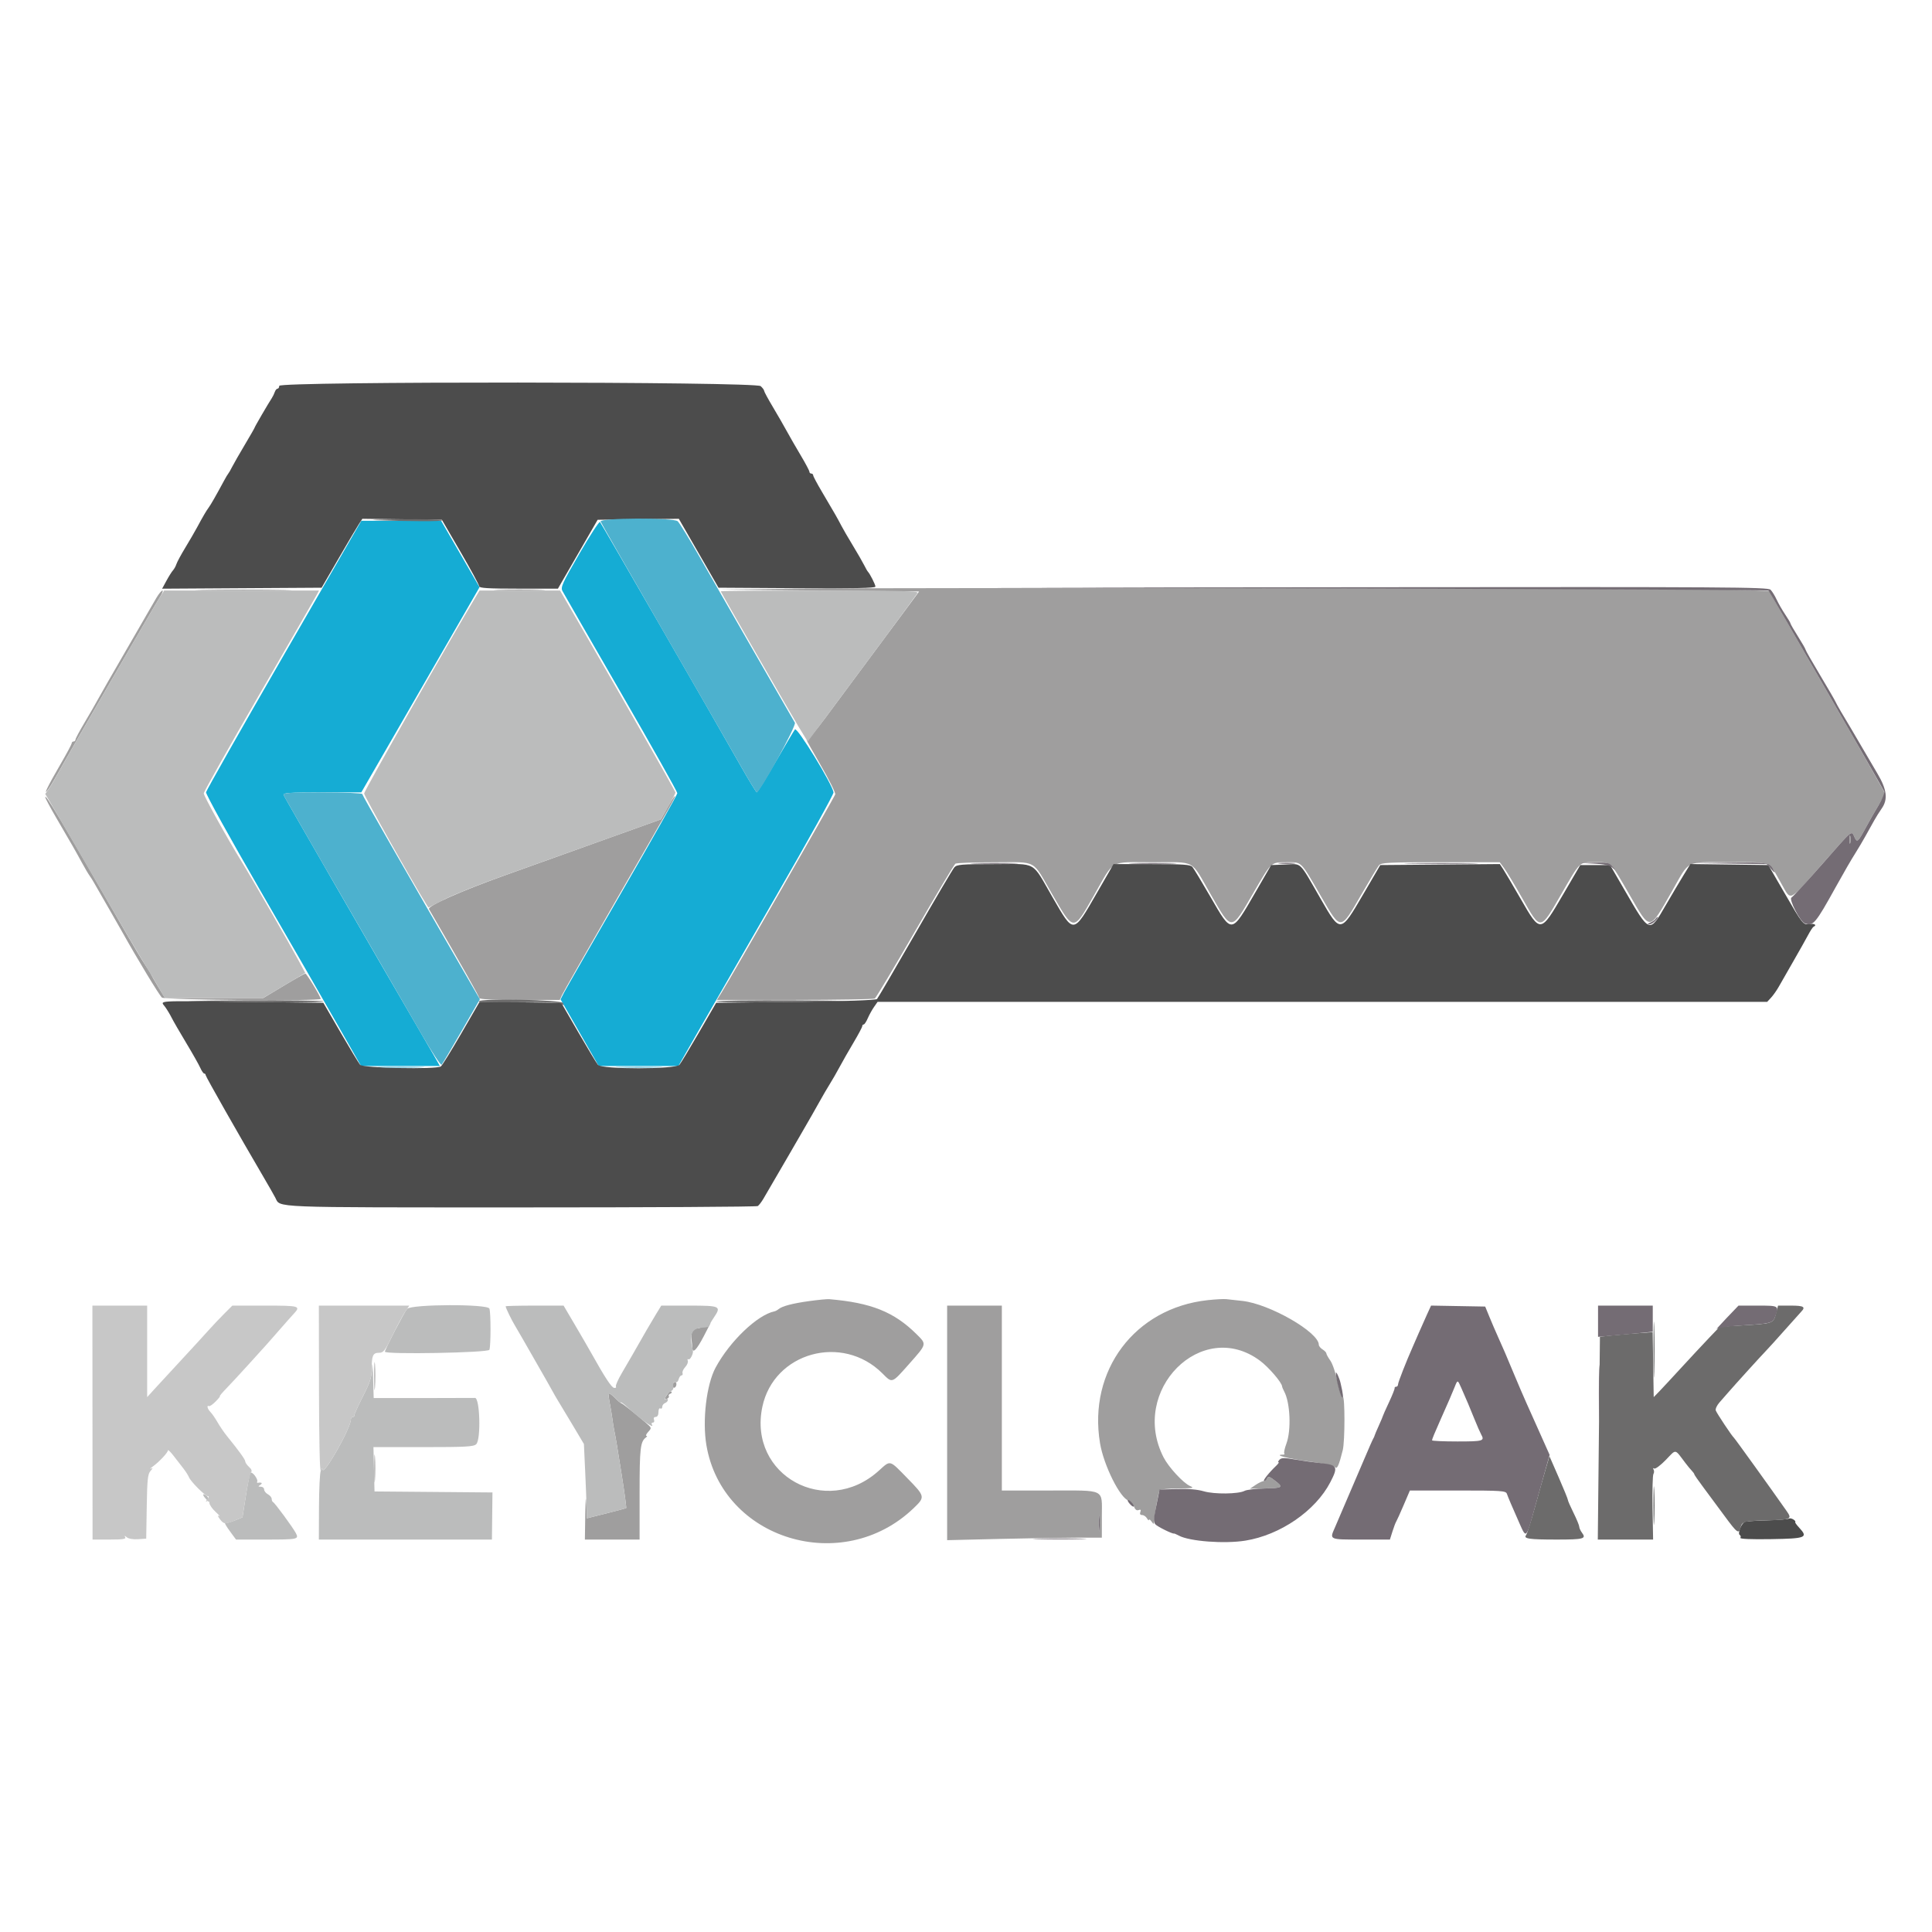 <svg id="svg" version="1.1" xmlns="http://www.w3.org/2000/svg" xmlns:xlink="http://www.w3.org/1999/xlink" width="400" height="400" viewBox="0, 0, 400,400"><g id="svgg"><path id="path0" d="M165.234 121.872 L 148.633 122.064 169.464 122.263 L 190.295 122.461 184.931 129.688 C 181.982 133.662,178.394 138.496,176.958 140.430 C 175.523 142.363,172.758 146.090,170.814 148.712 C 168.870 151.333,167.156 153.354,167.005 153.204 C 166.854 153.053,168.158 155.391,169.902 158.398 C 171.647 161.406,173.007 164.135,172.925 164.463 C 172.788 165.009,151.447 202.211,149.345 205.566 L 148.428 207.031 164.546 207.025 C 173.411 207.022,180.871 206.888,181.124 206.727 C 181.377 206.566,185.135 200.284,189.474 192.768 C 193.814 185.251,197.562 178.972,197.803 178.815 C 198.045 178.657,201.670 178.528,205.859 178.528 C 214.929 178.528,213.587 177.794,217.800 185.059 C 222.386 192.967,222.167 192.960,226.508 185.353 C 230.831 177.780,229.530 178.515,238.602 178.522 C 247.765 178.529,246.424 177.797,250.608 185.078 C 255.097 192.889,254.836 192.891,259.408 185.019 C 263.299 178.321,263.073 178.529,266.443 178.522 C 269.563 178.514,269.223 178.176,273.438 185.470 C 277.658 192.773,277.478 192.777,281.797 185.299 C 283.550 182.263,285.221 179.494,285.509 179.147 C 285.971 178.590,287.479 178.516,298.270 178.516 L 310.507 178.516 311.444 179.785 C 311.960 180.483,313.652 183.296,315.205 186.035 C 318.984 192.704,318.861 192.713,323.059 185.449 C 327.289 178.129,326.886 178.516,330.273 178.516 C 333.661 178.516,333.258 178.129,337.488 185.449 C 341.738 192.803,341.413 192.834,346.106 184.621 C 349.963 177.869,348.706 178.516,357.975 178.516 C 367.058 178.516,366.044 178.104,368.783 182.905 C 370.903 186.619,370.164 186.959,377.113 179.072 C 383.746 171.542,383.308 171.913,383.936 173.291 C 384.496 174.522,384.649 174.394,386.329 171.289 C 387.027 170.000,388.191 167.956,388.916 166.746 C 389.641 165.536,390.234 164.411,390.234 164.246 C 390.234 164.080,384.839 154.585,378.245 143.144 L 366.256 122.343 359.593 122.108 C 351.205 121.811,187.603 121.613,165.234 121.872 M42.285 122.168 C 46.743 122.230,54.038 122.230,58.496 122.168 C 62.954 122.105,59.307 122.054,50.391 122.054 C 41.475 122.054,37.827 122.105,42.285 122.168 M103.201 122.166 C 105.499 122.235,109.366 122.235,111.795 122.167 C 114.224 122.098,112.344 122.042,107.617 122.041 C 102.891 122.041,100.903 122.097,103.201 122.166 M32.407 123.730 C 31.927 124.536,31.132 125.907,30.642 126.777 C 30.151 127.647,27.867 131.602,25.565 135.566 C 23.263 139.530,20.901 143.652,20.316 144.727 C 19.731 145.801,18.436 148.047,17.439 149.718 C 16.441 151.390,15.625 152.928,15.625 153.136 C 15.625 153.345,15.449 153.516,15.234 153.516 C 15.020 153.516,14.844 153.681,14.844 153.884 C 14.844 154.086,13.735 156.152,12.380 158.474 C 9.876 162.763,8.714 165.199,10.067 163.320 C 10.438 162.804,11.284 161.398,11.945 160.195 C 13.990 156.477,32.043 125.282,33.047 123.730 C 33.569 122.925,33.835 122.266,33.638 122.266 C 33.441 122.266,32.887 122.925,32.407 123.730 M9.375 165.061 C 9.375 165.266,10.452 167.278,11.769 169.533 C 15.159 175.340,15.597 176.105,16.909 178.516 C 17.552 179.697,18.273 180.928,18.512 181.250 C 18.750 181.572,19.182 182.256,19.470 182.768 C 20.257 184.165,21.225 185.851,22.862 188.672 C 23.672 190.068,24.776 192.002,25.314 192.969 C 28.371 198.454,33.013 206.122,33.532 206.543 C 34.142 207.038,66.406 207.308,66.406 206.819 C 66.406 206.375,63.492 201.563,63.224 201.563 C 63.069 201.563,61.041 202.705,58.717 204.101 L 54.492 206.639 44.330 206.640 L 34.167 206.641 32.806 204.400 C 32.058 203.168,31.375 201.982,31.290 201.764 C 31.204 201.546,30.659 200.664,30.077 199.805 C 29.496 198.945,27.707 195.957,26.101 193.164 C 12.260 169.090,9.375 164.242,9.375 165.061 M138.176 167.245 L 136.827 169.646 125.542 173.693 C 119.336 175.919,109.863 179.316,104.492 181.243 C 95.393 184.507,88.454 187.591,88.813 188.210 C 96.115 200.807,99.219 206.300,99.219 206.624 C 99.219 206.894,102.036 207.031,107.554 207.031 L 115.890 207.031 116.359 206.003 C 116.616 205.438,121.804 196.341,127.888 185.788 C 139.794 165.136,139.958 164.844,139.698 164.844 C 139.602 164.844,138.917 165.924,138.176 167.245 M382.903 173.828 C 382.903 174.580,382.984 174.888,383.082 174.512 C 383.180 174.136,383.180 173.521,383.082 173.145 C 382.984 172.769,382.903 173.076,382.903 173.828 M167.578 269.370 C 164.106 269.848,161.954 270.412,161.193 271.044 C 160.945 271.250,160.566 271.454,160.352 271.498 C 156.820 272.221,151.113 277.670,148.162 283.135 C 146.269 286.641,145.385 294.071,146.251 299.196 C 149.558 318.770,174.448 326.349,189.150 312.259 C 191.583 309.927,191.563 309.831,187.817 306.003 C 184.063 302.166,184.433 302.259,181.914 304.524 C 171.008 314.329,154.858 305.447,157.834 291.280 C 160.203 280.001,174.398 276.052,182.706 284.361 C 184.770 286.424,184.592 286.488,188.243 282.370 C 191.929 278.212,191.897 278.342,189.754 276.220 C 185.102 271.614,180.369 269.718,171.680 268.980 C 171.250 268.943,169.404 269.119,167.578 269.370 M250.000 269.186 C 234.946 270.839,225.247 283.744,227.747 298.793 C 228.510 303.382,231.919 310.222,233.673 310.681 C 234.054 310.780,234.538 311.315,234.748 311.869 C 235.006 312.547,235.328 312.800,235.734 312.644 C 236.169 312.477,236.270 312.588,236.095 313.042 C 235.937 313.455,236.063 313.672,236.462 313.672 C 236.797 313.672,237.250 313.979,237.469 314.355 C 237.688 314.731,237.872 314.874,237.879 314.671 C 237.885 314.469,238.117 314.613,238.393 314.991 C 238.870 315.643,238.897 315.642,238.925 314.968 C 238.973 313.832,239.861 308.882,240.080 308.527 C 240.190 308.349,241.896 308.189,243.871 308.171 C 247.063 308.143,247.340 308.086,246.370 307.657 C 244.973 307.038,241.960 303.777,240.920 301.758 C 233.770 287.876,248.833 272.757,260.876 281.728 C 262.675 283.068,265.401 286.241,265.444 287.044 C 265.451 287.187,265.647 287.656,265.878 288.086 C 267.128 290.410,267.370 296.104,266.337 298.880 C 265.966 299.875,265.772 300.798,265.904 300.931 C 266.037 301.063,265.906 301.172,265.612 301.172 C 263.530 301.172,266.680 302.000,270.898 302.562 C 273.916 302.964,276.150 303.450,276.405 303.761 C 276.821 304.267,277.231 303.362,278.005 300.230 C 278.467 298.362,278.472 289.077,278.012 289.168 C 277.731 289.223,277.304 288.019,276.908 286.061 C 276.553 284.303,275.890 282.342,275.436 281.704 C 274.981 281.066,274.609 280.393,274.609 280.209 C 274.609 280.026,274.258 279.656,273.828 279.388 C 273.398 279.119,273.047 278.685,273.047 278.422 C 273.047 275.812,262.844 269.958,257.227 269.344 C 255.938 269.204,254.443 269.038,253.906 268.976 C 253.369 268.915,251.611 269.009,250.000 269.186 M196.094 294.594 L 196.094 318.876 206.934 318.618 C 212.896 318.477,220.103 318.361,222.949 318.360 L 228.125 318.359 228.125 313.945 C 228.125 308.130,229.062 308.594,217.305 308.594 L 207.422 308.594 207.422 289.453 L 207.422 270.313 201.758 270.313 L 196.094 270.313 196.094 294.594 M146.094 274.447 C 145.557 274.745,144.831 274.991,144.481 274.994 C 143.522 275.003,142.988 275.878,143.155 277.167 C 143.238 277.801,143.318 278.643,143.332 279.036 C 143.382 280.343,144.228 279.491,145.713 276.643 C 146.520 275.095,147.155 273.845,147.125 273.866 C 147.095 273.887,146.631 274.149,146.094 274.447 M77.493 284.961 C 77.494 287.539,77.557 288.543,77.633 287.192 C 77.710 285.841,77.709 283.731,77.632 282.504 C 77.555 281.277,77.492 282.383,77.493 284.961 M139.316 286.513 C 139.195 286.827,139.246 287.177,139.429 287.290 C 139.612 287.403,139.861 287.238,139.981 286.924 C 140.102 286.610,140.051 286.261,139.868 286.148 C 139.685 286.034,139.436 286.199,139.316 286.513 M138.398 288.369 C 137.557 289.455,137.454 289.837,138.063 289.603 C 138.396 289.476,138.579 289.229,138.472 289.055 C 138.364 288.881,138.497 288.660,138.767 288.563 C 139.037 288.467,139.151 288.272,139.021 288.130 C 138.890 287.988,138.610 288.096,138.398 288.369 M126.068 288.515 C 125.968 288.615,126.050 289.526,126.249 290.540 C 126.448 291.553,126.689 292.998,126.785 293.750 C 126.881 294.502,127.049 295.557,127.158 296.094 C 127.533 297.935,127.652 298.646,128.721 305.384 C 129.310 309.097,129.724 312.181,129.642 312.237 C 129.560 312.292,127.697 312.789,125.504 313.341 L 121.515 314.344 121.383 311.371 C 121.297 309.444,121.223 310.218,121.172 313.574 L 121.094 318.750 126.758 318.750 L 132.422 318.750 132.422 309.174 C 132.422 299.715,132.570 298.461,133.789 297.565 C 134.004 297.407,134.021 297.275,133.826 297.272 C 133.632 297.268,133.806 296.898,134.212 296.448 C 134.943 295.640,134.938 295.619,133.749 294.593 C 131.417 292.580,128.922 290.601,128.623 290.527 C 128.456 290.486,127.854 289.976,127.285 289.393 C 126.715 288.810,126.168 288.415,126.068 288.515 M77.493 304.102 C 77.494 306.680,77.557 307.684,77.633 306.332 C 77.710 304.981,77.709 302.872,77.632 301.645 C 77.555 300.418,77.492 301.523,77.493 304.102 M262.355 306.064 C 262.233 306.381,261.909 306.642,261.633 306.643 C 261.358 306.645,260.605 307.001,259.961 307.435 L 258.789 308.225 262.012 308.159 C 265.625 308.085,265.791 307.939,263.905 306.501 C 262.828 305.679,262.535 305.596,262.355 306.064 M227.629 316.691 C 227.544 317.501,227.474 316.934,227.472 315.430 C 227.470 313.926,227.539 313.263,227.626 313.956 C 227.712 314.650,227.713 315.880,227.629 316.691 " stroke="none" fill="#9f9e9e" fill-rule="evenodd"></path><path id="path1" d="M58.789 135.577 C 49.980 150.842,42.721 163.646,42.656 164.030 C 42.592 164.414,47.607 173.499,53.802 184.219 C 59.997 194.940,67.244 207.534,69.907 212.207 L 74.749 220.703 82.911 220.703 L 91.073 220.703 89.796 218.457 C 89.093 217.222,87.388 214.277,86.007 211.914 C 78.975 199.883,58.904 165.088,58.721 164.611 C 58.544 164.151,59.826 164.062,66.657 164.057 L 74.805 164.052 81.618 152.241 C 85.365 145.745,90.873 136.186,93.857 131.000 L 99.284 121.571 95.305 114.692 L 91.325 107.813 83.065 107.817 L 74.805 107.822 58.789 135.577 M119.959 114.622 C 116.414 120.748,116.038 121.579,116.449 122.363 C 116.702 122.847,122.157 132.342,128.572 143.465 C 134.986 154.587,140.234 163.928,140.234 164.222 C 140.234 164.516,135.119 173.609,128.866 184.429 C 122.613 195.249,117.174 204.734,116.778 205.508 L 116.060 206.914 120.009 213.808 L 123.958 220.703 132.207 220.703 L 140.456 220.703 144.532 213.574 C 146.774 209.653,154.027 197.050,160.649 185.568 C 167.272 174.085,172.639 164.402,172.576 164.051 C 172.245 162.209,165.025 150.435,164.584 151.019 C 164.334 151.350,162.510 154.420,160.530 157.841 C 158.551 161.263,156.822 164.055,156.688 164.045 C 156.555 164.036,155.028 161.531,153.297 158.479 C 146.974 147.335,124.508 108.389,124.224 108.079 C 124.063 107.903,122.144 110.847,119.959 114.622 " stroke="none" fill="#15acd4" fill-rule="evenodd"></path><path id="path2" d="M57.813 79.883 C 57.813 80.205,57.657 80.469,57.467 80.469 C 57.278 80.469,57.019 80.776,56.893 81.152 C 56.767 81.528,56.489 82.100,56.277 82.422 C 55.568 83.495,52.734 88.359,52.734 88.501 C 52.734 88.578,51.812 90.191,50.684 92.084 C 49.556 93.977,48.369 96.050,48.047 96.689 C 47.726 97.328,47.374 97.940,47.266 98.047 C 47.158 98.155,46.740 98.858,46.337 99.610 C 44.805 102.463,43.633 104.513,43.211 105.078 C 42.710 105.749,42.014 106.938,40.804 109.189 C 40.340 110.053,39.243 111.940,38.368 113.381 C 37.492 114.822,36.664 116.355,36.526 116.787 C 36.389 117.220,36.069 117.803,35.814 118.083 C 35.560 118.363,34.950 119.333,34.459 120.238 L 33.566 121.884 50.077 121.782 L 66.589 121.680 70.111 115.603 C 72.048 112.261,73.947 109.049,74.330 108.466 L 75.028 107.406 83.258 107.512 L 91.488 107.617 95.346 114.258 C 97.468 117.910,99.207 121.118,99.211 121.387 C 99.217 121.761,101.113 121.875,107.366 121.875 L 115.513 121.875 119.623 114.746 L 123.733 107.617 132.137 107.512 L 140.540 107.407 144.651 114.543 L 148.762 121.680 165.006 121.782 C 176.680 121.855,181.250 121.762,181.250 121.451 C 181.250 121.041,180.105 118.776,179.687 118.359 C 179.579 118.252,179.228 117.637,178.906 116.992 C 178.584 116.348,177.520 114.501,176.541 112.889 C 175.563 111.277,174.493 109.431,174.164 108.787 C 173.465 107.422,172.661 106.019,170.174 101.823 C 169.176 100.140,168.359 98.602,168.359 98.405 C 168.359 98.208,168.184 98.047,167.969 98.047 C 167.754 98.047,167.578 97.876,167.578 97.667 C 167.578 97.459,166.762 95.921,165.764 94.250 C 164.767 92.578,163.474 90.332,162.891 89.258 C 162.308 88.184,161.014 85.937,160.017 84.266 C 159.019 82.595,158.203 81.084,158.203 80.909 C 158.203 80.733,157.882 80.299,157.489 79.943 C 156.446 78.999,57.813 78.940,57.813 79.883 M197.575 179.590 C 197.248 179.966,193.598 186.162,189.462 193.359 C 185.327 200.557,181.779 206.621,181.578 206.836 C 181.351 207.078,174.957 207.301,164.744 207.422 L 148.275 207.617 144.743 213.715 C 142.800 217.068,140.970 220.101,140.675 220.453 C 139.880 221.403,124.584 221.419,123.797 220.470 C 123.512 220.127,121.686 217.095,119.739 213.732 L 116.199 207.617 107.749 207.512 L 99.300 207.407 95.509 213.957 C 93.424 217.560,91.516 220.637,91.269 220.795 C 90.256 221.442,75.131 221.135,74.560 220.456 C 74.265 220.105,72.430 217.072,70.483 213.717 L 66.943 207.617 50.366 207.422 C 31.637 207.201,33.216 207.096,34.213 208.501 C 34.631 209.089,35.233 210.097,35.552 210.740 C 35.872 211.383,37.214 213.706,38.535 215.902 C 39.857 218.098,41.174 220.428,41.463 221.080 C 41.751 221.732,42.120 222.266,42.283 222.266 C 42.445 222.266,42.578 222.413,42.578 222.594 C 42.578 222.881,49.487 235.047,54.659 243.866 C 55.642 245.541,56.694 247.387,56.999 247.967 C 58.110 250.087,55.280 249.975,107.617 249.982 C 134.473 249.985,156.645 249.859,156.889 249.701 C 157.134 249.543,157.661 248.857,158.061 248.176 C 159.788 245.238,162.658 240.309,163.481 238.867 C 163.971 238.008,165.293 235.723,166.419 233.789 C 167.544 231.855,168.998 229.307,169.650 228.125 C 170.301 226.943,171.276 225.273,171.815 224.414 C 172.354 223.555,173.263 221.973,173.836 220.898 C 174.408 219.824,175.695 217.568,176.696 215.886 C 177.697 214.203,178.516 212.665,178.516 212.468 C 178.516 212.271,178.648 212.109,178.811 212.109 C 178.973 212.109,179.352 211.538,179.653 210.840 C 179.955 210.142,180.537 209.087,180.947 208.496 L 181.694 207.422 273.787 207.422 L 365.879 207.422 366.691 206.543 C 367.137 206.060,367.849 205.049,368.272 204.297 C 368.696 203.545,370.054 201.172,371.290 199.023 C 372.526 196.875,373.910 194.414,374.366 193.555 C 374.822 192.695,375.327 191.934,375.488 191.862 C 376.217 191.538,375.674 191.167,374.685 191.312 C 373.305 191.514,373.273 191.474,369.327 184.658 L 366.111 179.102 358.044 178.996 L 349.976 178.890 348.592 181.144 C 347.831 182.384,346.162 185.200,344.884 187.402 C 341.458 193.305,341.602 193.359,336.306 184.204 L 333.354 179.102 330.267 179.102 L 327.180 179.102 323.645 185.156 C 318.920 193.250,318.944 193.248,314.844 186.113 C 313.232 183.309,311.601 180.538,311.218 179.955 L 310.522 178.895 298.147 178.998 L 285.773 179.102 282.239 185.156 C 277.514 193.250,277.538 193.248,273.438 186.113 C 268.848 178.127,269.594 178.855,266.142 178.988 L 263.183 179.102 259.968 184.658 C 254.855 193.494,255.110 193.467,250.592 185.655 C 248.824 182.599,247.156 179.830,246.884 179.503 C 246.470 179.004,245.093 178.906,238.465 178.906 L 230.541 178.906 227.107 184.863 C 222.137 193.484,222.360 193.460,217.957 185.840 C 213.484 178.099,214.892 178.906,205.859 178.906 C 199.021 178.906,198.102 178.982,197.575 179.590 M342.356 279.492 C 342.356 284.648,342.412 286.704,342.479 284.060 C 342.547 281.415,342.547 277.197,342.479 274.685 C 342.411 272.173,342.356 274.336,342.356 279.492 M342.347 311.719 C 342.347 315.264,342.406 316.714,342.478 314.941 C 342.551 313.169,342.551 310.269,342.478 308.496 C 342.406 306.724,342.347 308.174,342.347 311.719 M370.399 314.400 C 370.167 314.543,368.164 314.710,365.946 314.772 C 363.729 314.834,361.645 314.962,361.316 315.058 C 360.584 315.272,359.682 317.480,360.197 317.799 C 360.397 317.922,360.456 318.191,360.329 318.396 C 360.185 318.629,362.563 318.729,366.665 318.662 C 373.915 318.544,374.406 318.346,372.517 316.308 C 371.994 315.744,371.618 315.228,371.681 315.161 C 371.959 314.867,370.777 314.166,370.399 314.400 " stroke="none" fill="#4c4c4c" fill-rule="evenodd"></path><path id="path3" d="M77.734 107.692 C 84.972 107.972,91.709 107.983,91.542 107.715 C 91.442 107.554,87.635 107.457,83.082 107.500 C 78.530 107.544,76.123 107.630,77.734 107.692 M40.039 207.312 C 54.991 207.585,67.097 207.591,66.932 207.324 C 66.832 207.163,59.422 207.070,50.465 207.118 C 41.508 207.166,36.816 207.253,40.039 207.312 M99.083 207.324 C 98.983 207.485,102.682 207.566,107.303 207.505 C 113.331 207.424,115.861 207.522,116.259 207.853 C 116.708 208.225,116.768 208.190,116.569 207.672 C 116.306 206.989,99.499 206.654,99.083 207.324 M148.302 207.324 C 148.137 207.591,160.613 207.585,175.000 207.312 C 178.115 207.252,173.423 207.165,164.574 207.118 C 155.724 207.070,148.402 207.163,148.302 207.324 M367.673 272.024 C 367.138 274.024,367.122 274.029,360.352 274.431 L 356.055 274.686 353.906 276.931 C 352.725 278.165,350.088 280.995,348.047 283.218 C 346.006 285.441,343.896 287.709,343.359 288.259 L 342.383 289.258 342.276 282.532 L 342.169 275.807 338.956 276.039 C 337.188 276.167,334.731 276.381,333.495 276.515 L 331.248 276.758 331.028 297.754 L 330.807 318.750 336.533 318.750 L 342.258 318.750 342.142 312.203 C 342.078 308.602,342.161 305.438,342.325 305.172 C 342.490 304.905,342.499 304.485,342.346 304.237 C 342.180 303.969,342.238 303.891,342.487 304.045 C 342.717 304.188,343.802 303.380,344.897 302.250 C 347.121 299.955,346.656 299.881,348.942 302.894 C 349.417 303.519,350.024 304.253,350.293 304.526 C 350.562 304.799,350.781 305.113,350.781 305.225 C 350.781 305.336,351.616 306.543,352.637 307.906 C 353.657 309.269,355.617 311.915,356.991 313.786 C 359.689 317.458,360.015 317.692,360.383 316.225 C 360.689 315.004,361.056 314.908,365.946 314.772 C 370.860 314.635,371.082 314.526,369.897 312.833 C 366.739 308.321,359.182 297.819,358.977 297.656 C 358.598 297.355,355.478 292.666,355.234 292.030 C 355.115 291.721,355.458 290.970,355.997 290.362 C 356.535 289.755,357.318 288.860,357.737 288.374 C 359.060 286.839,364.608 280.721,365.607 279.695 C 366.135 279.154,367.888 277.217,369.504 275.391 C 371.120 273.564,372.666 271.838,372.940 271.554 C 373.884 270.575,373.429 270.313,370.784 270.313 L 368.131 270.313 367.673 272.024 M320.014 304.166 C 319.581 305.634,318.572 309.209,317.771 312.109 C 316.970 315.010,316.155 317.582,315.960 317.825 C 315.362 318.572,316.579 318.750,322.275 318.750 C 327.884 318.750,328.483 318.590,327.539 317.343 C 327.230 316.935,326.972 316.372,326.966 316.091 C 326.959 315.811,326.426 314.518,325.781 313.219 C 325.137 311.920,324.609 310.712,324.609 310.534 C 324.609 310.356,323.752 308.249,322.704 305.853 L 320.800 301.496 320.014 304.166 " stroke="none" fill="#6c6b6b" fill-rule="evenodd"></path><path id="path4" d="M33.047 123.730 C 31.967 125.399,13.762 156.884,11.985 160.156 C 11.343 161.338,10.493 162.772,10.095 163.344 L 9.372 164.383 11.855 168.617 C 13.221 170.946,17.286 177.949,20.890 184.180 C 24.493 190.410,28.253 196.826,29.245 198.438 C 30.238 200.049,31.315 201.823,31.638 202.380 C 31.962 202.937,32.654 204.123,33.177 205.017 L 34.128 206.641 44.290 206.641 L 54.451 206.641 58.826 204.037 L 63.201 201.434 61.818 198.862 C 60.004 195.489,51.838 181.316,49.983 178.320 C 47.056 173.596,42.188 164.814,42.188 164.259 C 42.188 163.945,47.348 154.764,53.655 143.856 C 59.962 132.948,65.329 123.628,65.582 123.145 L 66.043 122.266 50.019 122.266 L 33.995 122.266 33.047 123.730 M98.517 123.535 C 93.517 131.825,75.391 163.761,75.391 164.280 C 75.391 164.812,85.228 182.349,88.144 187.017 L 88.697 187.901 92.102 186.162 C 93.975 185.206,99.463 183.015,104.297 181.294 C 109.131 179.573,118.419 176.251,124.938 173.912 L 136.790 169.660 138.317 167.028 C 139.157 165.580,139.844 164.252,139.844 164.077 C 139.844 163.797,128.431 143.773,119.185 127.832 L 115.957 122.266 107.620 122.266 L 99.282 122.266 98.517 123.535 M149.219 122.425 C 149.219 122.574,163.967 148.219,165.369 150.506 C 165.724 151.087,166.288 152.008,166.620 152.553 L 167.224 153.544 168.908 151.284 C 180.162 136.173,189.580 123.426,189.986 122.754 C 190.220 122.366,186.071 122.266,169.750 122.266 C 158.458 122.266,149.219 122.337,149.219 122.425 M84.278 270.996 C 83.697 271.648,79.688 279.386,79.688 279.854 C 79.688 280.467,101.089 280.077,101.325 279.460 C 101.634 278.657,101.634 271.734,101.325 270.930 C 100.948 269.947,85.158 270.008,84.278 270.996 M104.688 270.460 C 104.688 270.759,105.903 273.277,106.597 274.414 C 106.990 275.059,107.706 276.289,108.188 277.148 C 108.671 278.008,110.058 280.432,111.271 282.535 C 112.484 284.638,113.831 287.011,114.265 287.808 C 114.698 288.606,115.330 289.697,115.668 290.234 C 116.006 290.771,117.320 292.955,118.587 295.087 L 120.892 298.964 121.157 304.658 C 121.303 307.789,121.436 311.252,121.453 312.352 L 121.484 314.352 125.488 313.345 C 127.690 312.791,129.560 312.292,129.642 312.237 C 129.724 312.181,129.310 309.097,128.721 305.384 C 127.652 298.646,127.533 297.935,127.158 296.094 C 127.049 295.557,126.881 294.502,126.785 293.750 C 126.689 292.998,126.448 291.553,126.249 290.540 C 125.792 288.216,125.972 288.050,127.383 289.493 C 128.006 290.130,128.516 290.524,128.516 290.367 C 128.516 290.210,129.087 290.608,129.785 291.253 C 132.687 293.931,135.645 296.028,134.961 294.922 C 134.828 294.707,134.924 294.531,135.175 294.531 C 135.425 294.531,135.529 294.268,135.406 293.945 C 135.269 293.588,135.405 293.359,135.754 293.359 C 136.109 293.359,136.328 292.978,136.328 292.360 C 136.328 291.793,136.497 291.465,136.719 291.602 C 136.934 291.734,137.109 291.588,137.109 291.276 C 137.109 290.964,137.373 290.607,137.695 290.484 C 138.018 290.360,138.281 290.067,138.281 289.833 C 138.281 289.599,138.088 289.526,137.852 289.673 C 137.558 289.854,137.566 289.669,137.877 289.088 C 138.128 288.620,138.588 288.139,138.900 288.019 C 139.212 287.900,139.443 287.602,139.414 287.358 C 139.296 286.378,139.475 285.905,139.870 286.149 C 140.100 286.291,140.383 286.038,140.502 285.586 C 140.620 285.135,140.886 284.766,141.094 284.766 C 141.301 284.766,141.399 284.550,141.311 284.286 C 141.223 284.022,141.477 283.457,141.874 283.030 C 142.272 282.603,142.507 282.019,142.397 281.732 C 142.287 281.444,142.358 281.309,142.554 281.431 C 142.875 281.629,143.596 280.218,143.459 279.658 C 142.630 276.248,143.150 274.998,145.447 274.876 C 146.195 274.837,146.783 274.717,146.755 274.609 C 146.727 274.502,147.198 273.677,147.803 272.776 C 149.386 270.418,149.165 270.313,142.650 270.313 L 136.908 270.313 135.775 272.168 C 134.775 273.804,133.401 276.174,130.919 280.543 C 130.515 281.254,129.536 282.936,128.743 284.281 C 127.951 285.626,127.400 286.885,127.520 287.079 C 127.640 287.273,127.469 287.392,127.140 287.344 C 126.600 287.264,125.219 285.156,122.381 280.078 C 121.841 279.111,120.338 276.519,119.042 274.316 L 116.686 270.313 110.687 270.313 C 107.387 270.313,104.688 270.379,104.688 270.460 M77.037 283.103 C 76.967 285.144,76.653 286.129,75.111 289.157 C 74.098 291.146,73.307 292.905,73.353 293.066 C 73.400 293.228,73.262 293.359,73.047 293.359 C 72.832 293.359,72.655 293.579,72.652 293.848 C 72.638 295.697,66.863 305.859,66.769 304.199 C 66.754 303.931,66.591 304.063,66.406 304.492 C 66.222 304.922,66.058 308.306,66.043 312.012 L 66.016 318.750 83.932 318.750 L 101.849 318.750 101.904 313.873 L 101.959 308.996 89.749 308.892 L 77.539 308.789 77.429 304.199 L 77.319 299.609 87.655 299.609 C 96.531 299.609,98.078 299.523,98.605 298.996 C 99.611 297.990,99.357 289.317,98.325 289.424 C 98.172 289.440,93.394 289.453,87.708 289.453 L 77.369 289.453 77.245 285.059 C 77.176 282.642,77.083 281.761,77.037 283.103 M51.821 304.975 C 51.687 305.192,51.269 307.344,50.891 309.756 L 50.205 314.143 48.637 314.779 C 47.776 315.128,46.925 315.369,46.748 315.314 C 46.356 315.193,46.689 315.804,47.929 317.480 L 48.868 318.750 55.033 318.750 C 61.645 318.750,61.917 318.692,61.262 317.429 C 60.670 316.287,56.909 311.163,56.546 311.003 C 56.383 310.931,56.250 310.630,56.250 310.333 C 56.250 310.036,55.898 309.605,55.469 309.375 C 55.039 309.145,54.688 308.699,54.688 308.385 C 54.688 308.070,54.380 307.810,54.004 307.807 C 53.420 307.801,53.406 307.745,53.906 307.422 C 54.442 307.075,54.179 306.857,53.389 306.995 C 53.212 307.025,53.154 306.910,53.261 306.737 C 53.367 306.565,53.142 306.009,52.760 305.502 C 52.365 304.980,51.960 304.752,51.821 304.975 M42.473 310.156 C 42.841 310.586,43.191 310.938,43.251 310.938 C 43.508 310.938,43.129 309.935,42.773 309.674 C 41.998 309.104,41.819 309.392,42.473 310.156 " stroke="none" fill="#bbbcbc" fill-rule="evenodd"></path><path id="path5" d="M19.147 294.531 L 19.163 318.750 22.691 318.750 C 25.409 318.750,26.151 318.638,25.925 318.262 C 25.708 317.902,25.797 317.908,26.263 318.286 C 26.632 318.584,27.599 318.747,28.584 318.676 L 30.273 318.555 30.381 311.934 C 30.472 306.325,30.591 305.196,31.162 304.543 C 31.674 303.957,31.695 303.839,31.250 304.053 C 30.928 304.207,31.098 304.017,31.628 303.631 C 32.981 302.646,34.766 300.739,34.766 300.279 C 34.766 300.066,35.294 300.576,35.940 301.411 C 36.586 302.246,37.509 303.439,37.991 304.061 C 38.473 304.683,38.982 305.487,39.122 305.847 C 39.463 306.723,42.498 309.766,43.032 309.766 C 43.291 309.766,43.248 310.021,42.919 310.427 C 42.555 310.876,42.539 310.993,42.871 310.794 C 43.186 310.605,43.359 310.739,43.359 311.173 C 43.359 311.542,43.931 312.369,44.629 313.011 C 45.327 313.653,45.649 314.035,45.343 313.861 C 45.004 313.667,45.080 313.932,45.539 314.542 C 46.340 315.608,46.689 315.626,48.834 314.713 L 50.207 314.129 50.896 309.728 C 51.274 307.308,51.755 305.122,51.963 304.871 C 52.220 304.562,52.091 304.189,51.561 303.710 C 51.132 303.322,50.780 302.811,50.777 302.576 C 50.774 302.178,49.581 300.522,46.976 297.300 C 46.383 296.567,45.510 295.287,45.035 294.456 C 44.561 293.625,43.901 292.674,43.570 292.343 C 42.955 291.727,42.734 290.849,43.262 291.119 C 43.423 291.201,44.045 290.772,44.645 290.166 C 45.244 289.559,45.640 289.063,45.524 289.063 C 45.408 289.063,45.972 288.382,46.778 287.550 C 47.583 286.719,49.561 284.588,51.172 282.815 C 55.299 278.275,55.421 278.139,57.813 275.393 C 58.994 274.036,60.313 272.549,60.742 272.089 C 62.342 270.378,62.129 270.313,54.911 270.313 L 48.103 270.313 46.415 271.996 C 45.486 272.922,43.936 274.566,42.969 275.649 C 42.002 276.732,39.541 279.415,37.500 281.611 C 35.459 283.807,33.043 286.426,32.131 287.431 L 30.472 289.258 30.470 279.785 L 30.469 270.313 24.799 270.313 L 19.130 270.313 19.147 294.531 M66.043 287.793 C 66.059 297.913,66.212 304.944,66.406 304.492 C 66.591 304.063,66.754 303.931,66.769 304.199 C 66.863 305.859,72.638 295.697,72.652 293.848 C 72.655 293.579,72.832 293.359,73.047 293.359 C 73.262 293.359,73.400 293.228,73.353 293.066 C 73.307 292.905,74.098 291.146,75.111 289.157 C 76.634 286.167,76.953 285.175,76.953 283.427 C 76.953 280.647,77.211 280.078,78.471 280.078 C 79.401 280.078,79.707 279.684,81.262 276.481 C 82.222 274.503,83.398 272.305,83.875 271.598 L 84.742 270.313 75.379 270.313 L 66.016 270.313 66.043 287.793 " stroke="none" fill="#c7c7c7" fill-rule="evenodd"></path><path id="path6" d="M124.351 107.985 C 124.470 108.295,130.323 118.534,137.358 130.739 C 144.393 142.944,151.565 155.427,153.297 158.479 C 155.028 161.531,156.552 164.036,156.682 164.045 C 157.330 164.092,164.929 150.225,164.576 149.639 C 164.022 148.719,149.295 123.089,144.806 115.234 C 142.658 111.475,140.629 108.179,140.297 107.910 C 139.348 107.142,124.055 107.213,124.351 107.985 M58.721 164.611 C 58.897 165.070,69.510 183.472,87.425 214.382 C 89.457 217.887,91.257 220.612,91.426 220.436 C 91.594 220.261,93.446 217.141,95.541 213.504 L 99.350 206.890 98.544 205.496 C 83.135 178.865,75.000 164.664,75.000 164.398 C 75.000 164.213,71.290 164.063,66.755 164.063 C 59.838 164.063,58.544 164.151,58.721 164.611 M79.220 220.995 C 81.434 221.064,84.949 221.064,87.032 220.994 C 89.116 220.924,87.305 220.867,83.008 220.867 C 78.711 220.868,77.006 220.925,79.220 220.995 M128.439 220.995 C 130.652 221.064,134.168 221.064,136.251 220.994 C 138.335 220.924,136.523 220.867,132.227 220.867 C 127.930 220.868,126.225 220.925,128.439 220.995 " stroke="none" fill="#4db1ce" fill-rule="evenodd"></path><path id="path7" d="M285.026 121.866 C 329.535 121.978,366.035 122.158,366.139 122.266 C 366.432 122.570,389.863 163.268,390.098 163.881 C 390.213 164.181,389.698 165.443,388.953 166.686 C 388.208 167.928,387.027 170.000,386.329 171.289 C 384.649 174.394,384.496 174.522,383.936 173.291 C 383.306 171.909,383.717 171.561,377.195 178.991 C 374.042 182.582,371.211 185.661,370.903 185.833 C 370.312 186.164,372.690 190.795,373.638 191.159 C 375.384 191.829,375.850 191.284,380.090 183.622 C 381.795 180.541,383.279 177.984,384.254 176.444 C 384.772 175.626,385.655 174.132,386.217 173.123 C 386.778 172.114,387.581 170.674,388.001 169.922 C 388.420 169.170,389.122 168.049,389.560 167.432 C 390.922 165.513,390.682 163.491,388.696 160.146 C 387.743 158.540,386.198 155.908,385.263 154.297 C 384.328 152.686,383.402 151.104,383.206 150.781 C 381.650 148.235,380.238 145.799,380.027 145.296 C 379.887 144.965,378.435 142.462,376.801 139.733 C 375.166 137.004,373.828 134.657,373.828 134.517 C 373.828 134.378,373.125 133.151,372.266 131.790 C 371.406 130.429,370.703 129.212,370.703 129.084 C 370.703 128.956,370.208 128.117,369.603 127.219 C 368.998 126.321,368.202 124.935,367.835 124.139 C 367.468 123.344,366.898 122.422,366.568 122.092 C 366.031 121.555,357.400 121.501,285.034 121.576 L 204.102 121.661 285.026 121.866 M383.082 174.512 C 382.984 174.888,382.903 174.580,382.903 173.828 C 382.903 173.076,382.984 172.769,383.082 173.145 C 383.180 173.521,383.180 174.136,383.082 174.512 M201.855 178.807 C 204.058 178.877,207.661 178.877,209.863 178.807 C 212.065 178.737,210.264 178.680,205.859 178.680 C 201.455 178.680,199.653 178.737,201.855 178.807 M234.668 178.807 C 236.870 178.877,240.474 178.877,242.676 178.807 C 244.878 178.737,243.076 178.680,238.672 178.680 C 234.268 178.680,232.466 178.737,234.668 178.807 M264.941 178.800 C 265.747 178.884,267.065 178.884,267.871 178.800 C 268.677 178.716,268.018 178.647,266.406 178.647 C 264.795 178.647,264.136 178.716,264.941 178.800 M292.114 178.808 C 295.619 178.873,301.244 178.873,304.614 178.808 C 307.985 178.743,305.117 178.690,298.242 178.690 C 291.367 178.690,288.610 178.743,292.114 178.808 M330.068 178.807 C 332.089 178.902,333.232 179.149,333.779 179.609 C 334.566 180.270,334.566 180.269,333.826 179.395 C 333.162 178.610,332.763 178.524,330.115 178.593 L 327.148 178.671 330.068 178.807 M357.813 178.800 L 365.820 178.906 366.742 179.980 C 367.249 180.571,367.530 180.791,367.366 180.469 C 366.366 178.499,366.419 178.510,357.850 178.605 L 349.805 178.694 357.813 178.800 M342.757 190.262 C 342.614 190.492,342.121 190.832,341.659 191.018 C 341.087 191.249,341.018 191.365,341.443 191.381 C 341.786 191.395,342.385 191.055,342.773 190.625 C 343.162 190.195,343.376 189.844,343.248 189.844 C 343.120 189.844,342.899 190.032,342.757 190.262 M295.437 272.166 C 294.969 273.188,294.206 274.902,293.742 275.977 C 293.278 277.051,292.742 278.281,292.551 278.711 C 291.169 281.819,289.453 286.194,289.453 286.609 C 289.453 286.884,289.277 287.109,289.062 287.109 C 288.848 287.109,288.703 287.241,288.742 287.402 C 288.781 287.563,288.253 288.886,287.570 290.342 C 286.887 291.797,286.328 293.049,286.328 293.124 C 286.328 293.199,285.940 294.117,285.466 295.165 C 284.991 296.213,284.593 297.158,284.581 297.266 C 284.568 297.373,284.449 297.637,284.316 297.852 C 284.182 298.066,283.331 300.000,282.424 302.148 C 281.517 304.297,280.463 306.758,280.082 307.617 C 279.701 308.477,278.833 310.498,278.155 312.109 C 277.476 313.721,276.664 315.616,276.351 316.322 C 275.256 318.787,275.172 318.750,281.773 318.750 L 287.766 318.750 288.289 317.090 C 288.577 316.177,288.925 315.254,289.063 315.039 C 289.201 314.824,289.896 313.286,290.608 311.621 L 291.902 308.594 301.823 308.594 C 310.919 308.594,311.763 308.651,311.984 309.277 C 312.252 310.040,313.039 311.883,314.659 315.544 C 315.993 318.559,315.993 318.559,317.729 312.305 C 318.504 309.512,319.520 305.875,319.987 304.224 L 320.835 301.221 318.948 296.997 C 317.910 294.674,316.587 291.719,316.009 290.430 C 315.430 289.141,314.298 286.504,313.493 284.570 C 311.714 280.296,311.272 279.268,310.137 276.758 C 309.651 275.684,308.858 273.838,308.374 272.656 L 307.494 270.508 301.892 270.408 L 296.289 270.308 295.437 272.166 M330.859 273.545 L 330.859 276.778 334.473 276.458 C 336.460 276.282,339.009 276.046,340.137 275.932 L 342.188 275.725 342.188 273.019 L 342.188 270.313 336.523 270.313 L 330.859 270.313 330.859 273.545 M357.413 272.949 C 356.026 274.399,355.152 275.386,355.473 275.142 C 355.793 274.898,357.988 274.580,360.352 274.437 C 366.691 274.052,367.067 273.954,367.553 272.559 C 368.333 270.323,368.316 270.313,363.952 270.313 L 359.936 270.313 357.413 272.949 M331.028 288.477 C 331.028 293.633,331.084 295.688,331.151 293.044 C 331.219 290.400,331.219 286.181,331.151 283.669 C 331.083 281.157,331.028 283.320,331.028 288.477 M276.587 284.258 C 276.536 285.228,277.443 288.883,277.828 289.258 C 278.195 289.616,278.112 288.746,277.546 286.328 C 277.296 285.257,276.612 283.782,276.587 284.258 M302.521 287.305 C 303.670 289.906,304.227 291.222,305.246 293.750 C 305.809 295.146,306.441 296.594,306.650 296.967 C 307.422 298.341,307.102 298.438,301.758 298.438 C 298.857 298.438,296.484 298.332,296.484 298.204 C 296.484 297.982,297.065 296.571,298.237 293.945 C 299.785 290.479,300.710 288.343,301.157 287.207 C 301.777 285.635,301.783 285.635,302.521 287.305 M264.905 302.218 C 264.639 302.502,264.550 302.734,264.707 302.734 C 264.863 302.734,264.650 303.060,264.234 303.457 C 262.661 304.959,261.337 306.641,261.728 306.641 C 261.951 306.641,262.233 306.381,262.355 306.064 C 262.535 305.596,262.828 305.679,263.905 306.501 C 265.802 307.948,265.629 308.088,261.848 308.172 C 259.986 308.213,258.113 308.433,257.686 308.661 C 256.415 309.342,251.386 309.396,249.221 308.754 C 247.945 308.375,246.022 308.213,243.668 308.286 L 240.067 308.398 239.796 309.766 C 239.647 310.518,239.348 312.011,239.131 313.085 C 238.844 314.502,238.860 315.185,239.187 315.579 C 239.577 316.050,242.815 317.651,243.071 317.500 C 243.122 317.471,243.581 317.669,244.090 317.942 C 246.296 319.122,253.494 319.665,257.813 318.977 C 265.054 317.822,272.352 312.810,275.427 306.881 C 277.084 303.685,276.899 303.293,273.566 302.939 C 272.099 302.783,269.658 302.441,268.143 302.179 C 265.891 301.789,265.299 301.796,264.905 302.218 M233.870 311.316 C 234.232 311.740,234.607 312.008,234.703 311.912 C 234.936 311.679,233.979 310.547,233.550 310.547 C 233.363 310.547,233.507 310.893,233.870 311.316 M227.472 315.430 C 227.474 316.934,227.544 317.501,227.629 316.691 C 227.713 315.880,227.712 314.650,227.626 313.956 C 227.539 313.263,227.470 313.926,227.472 315.430 M214.963 318.651 C 217.500 318.719,221.543 318.719,223.948 318.651 C 226.353 318.582,224.277 318.527,219.336 318.527 C 214.395 318.527,212.427 318.583,214.963 318.651 " stroke="none" fill="#746c74" fill-rule="evenodd"></path><path id="path8" d="" stroke="none" fill="#71b8ce" fill-rule="evenodd"></path></g></svg>